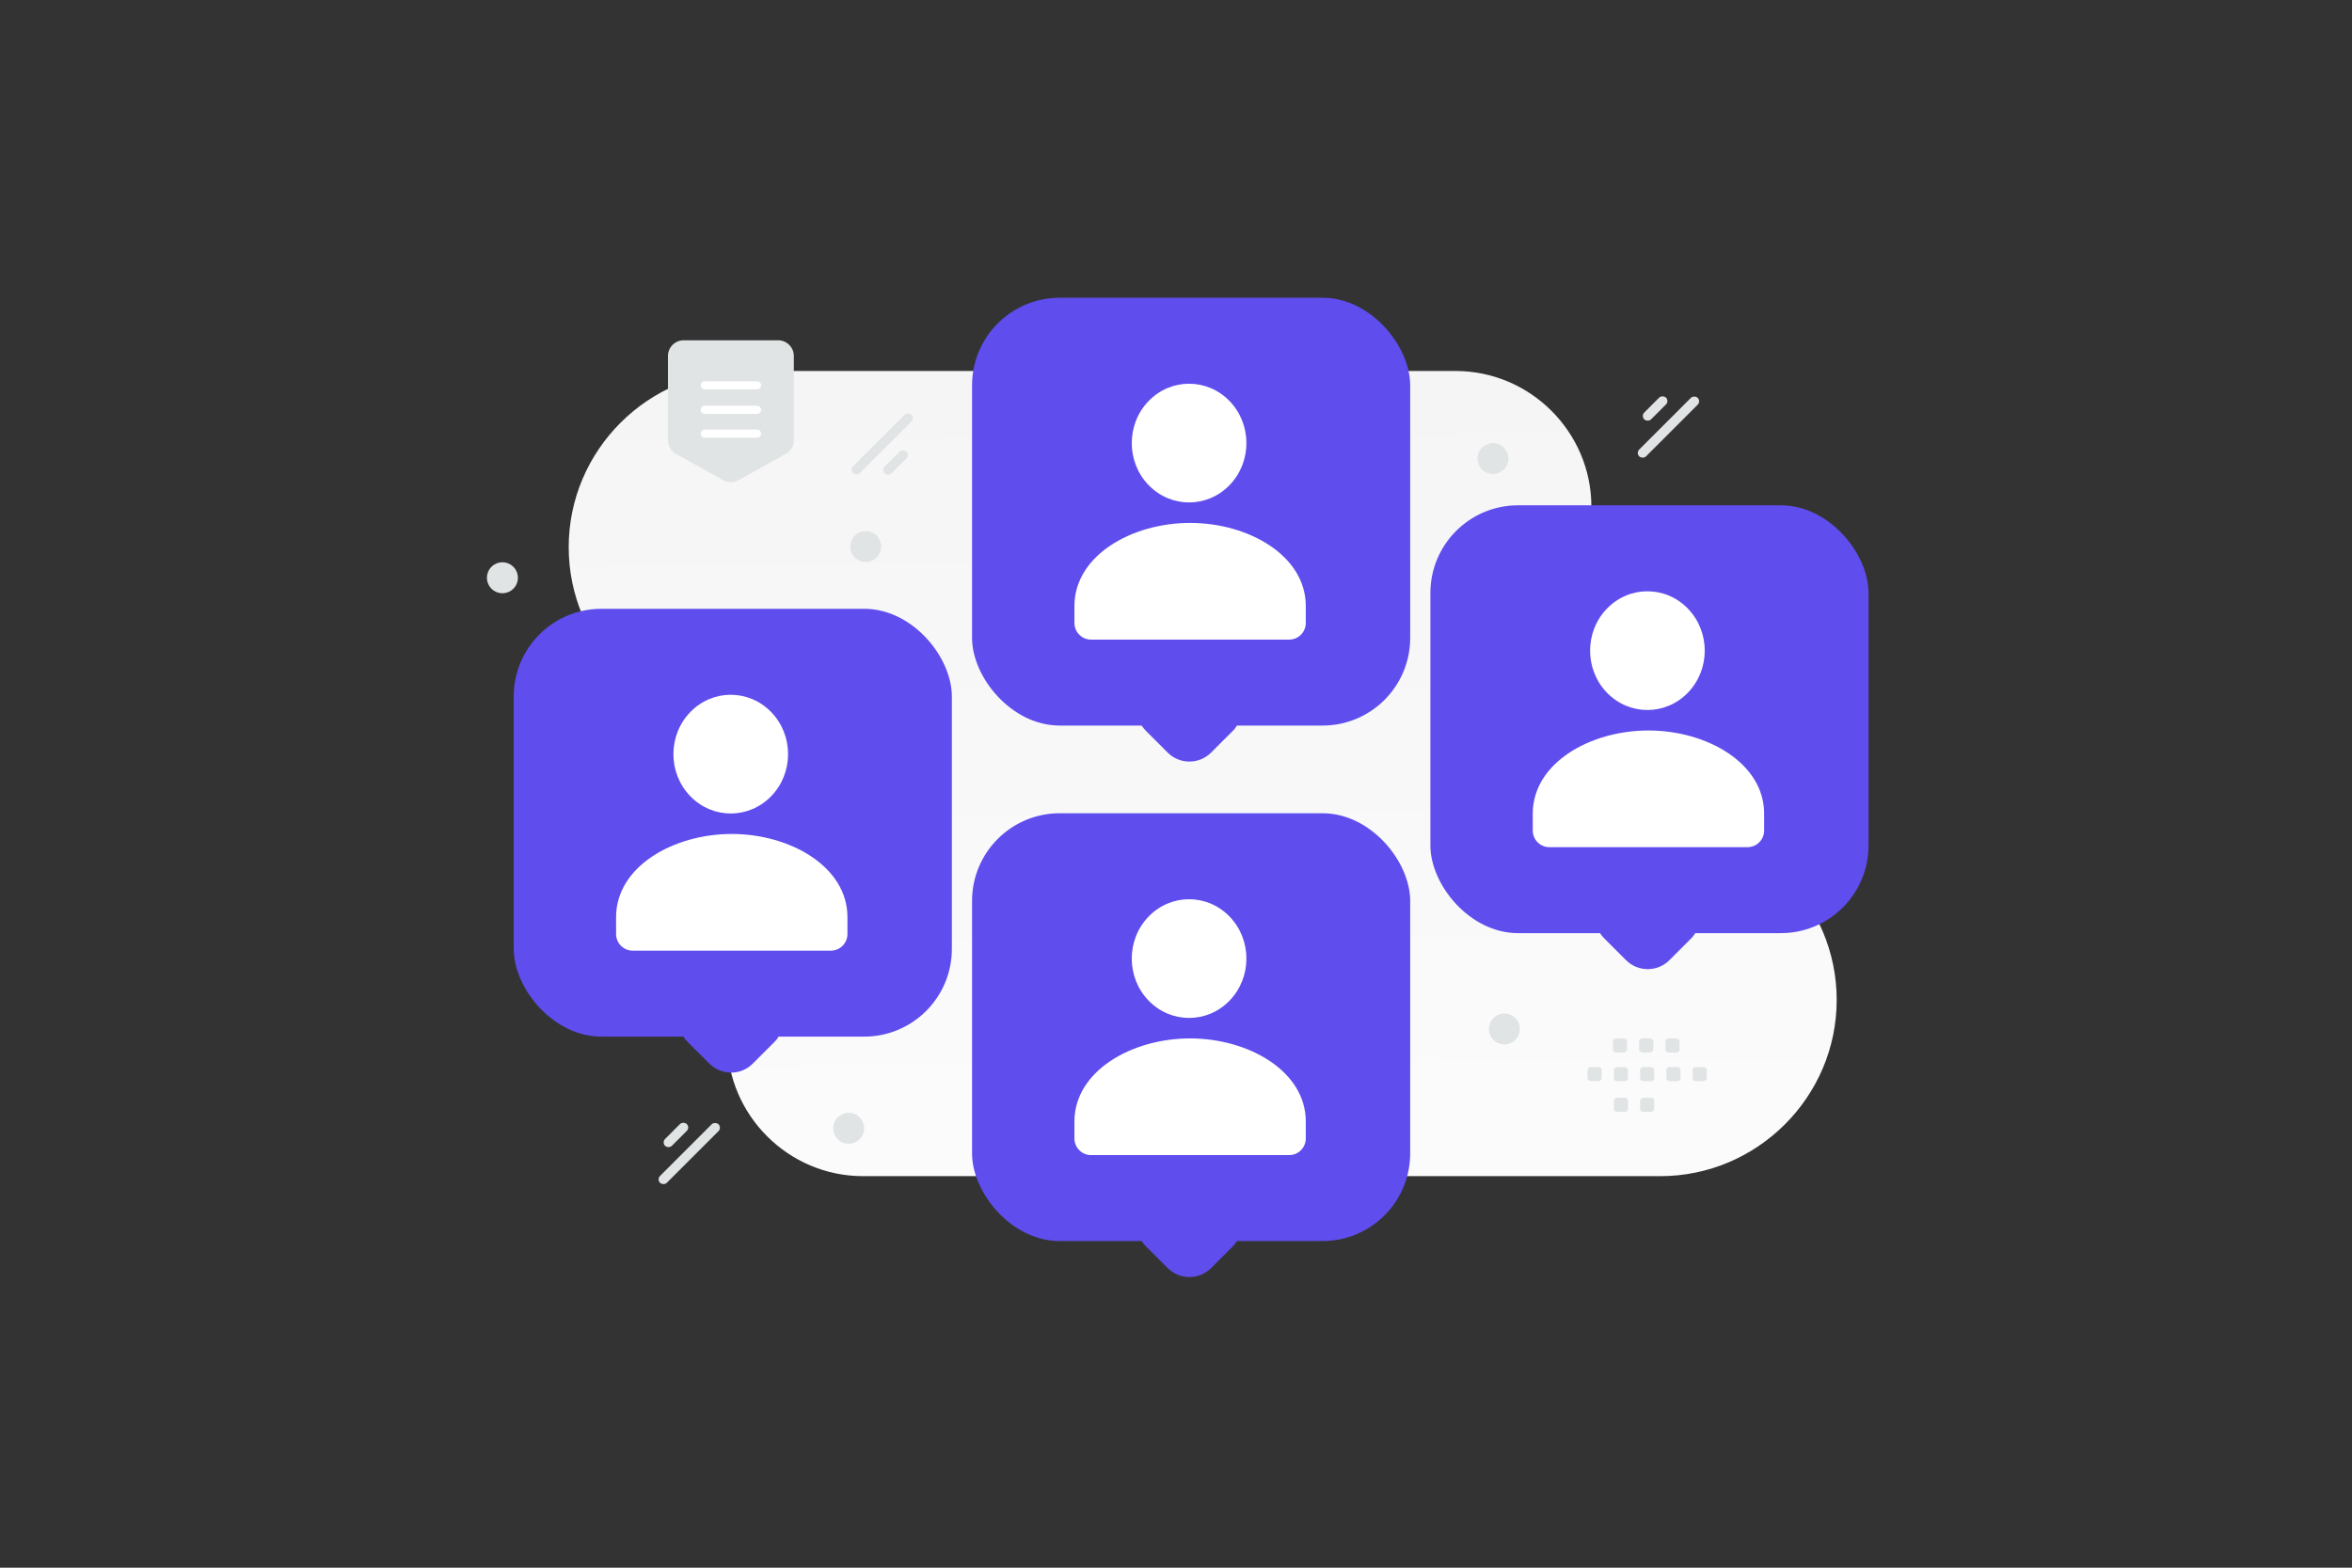 <svg width="900" height="600" viewBox="0 0 900 600" fill="none" xmlns="http://www.w3.org/2000/svg"><rect x="0" y="0" width="900" height="600" fill="#333333" stroke="none"/><path fill="transparent" d="M0 0h900v600H0z"/><path fill-rule="evenodd" clip-rule="evenodd" d="M285.12 141.988c-37.13 0-67.505 30.348-67.505 67.446s30.375 67.446 67.505 67.446c7.448 0 13.549 6.095 13.549 13.537 0 7.442-6.101 13.537-13.549 13.537h-35.323c-18.113 0-32.935 14.81-32.935 32.907 0 18.098 14.822 32.907 32.935 32.907 15.666 0 28.484 12.807 28.484 28.459 0 28.557 23.386 51.922 51.967 51.922h305.063c37.13 0 67.505-30.348 67.505-67.446s-30.375-67.446-67.505-67.446h-6.53c-7.448 0-13.549-6.088-13.549-13.537 0-7.443 6.093-13.538 13.549-13.538h43.954c18.113 0 32.935-14.809 32.935-32.906 0-18.075-14.784-32.869-32.867-32.907h-35.368c-15.666 0-28.484-12.807-28.484-28.459 0-28.557-23.385-51.922-51.967-51.922H285.12z" fill="url(#a)"/><rect x="196.575" y="233.005" width="167.656" height="163.739" rx="33.551" fill="#5f4dee"/><rect x="279.738" y="365.259" width="35.446" height="35.446" rx="11.743" transform="rotate(45 279.738 365.259)" fill="#5f4dee"/><path fill-rule="evenodd" clip-rule="evenodd" d="M324.276 351.096v6.372c0 3.517-2.833 6.372-6.324 6.372h-75.881c-3.491 0-6.324-2.855-6.324-6.372v-6.474c0-19.282 21.867-31.81 44.265-31.81 22.397 0 44.264 12.534 44.264 31.81m-29.145-78.43c8.567 8.873 8.567 23.258 0 32.131-8.566 8.873-22.456 8.873-31.022 0-8.567-8.873-8.567-23.258 0-32.131 8.566-8.872 22.456-8.872 31.022 0z" fill="#fff"/><rect x="371.96" y="113.956" width="167.656" height="163.739" rx="33.551" fill="#5f4dee"/><rect x="455.122" y="246.21" width="35.446" height="35.446" rx="11.743" transform="rotate(45 455.122 246.21)" fill="#5f4dee"/><path fill-rule="evenodd" clip-rule="evenodd" d="M499.66 232.046v6.373c0 3.517-2.833 6.372-6.323 6.372h-75.882c-3.49 0-6.323-2.855-6.323-6.372v-6.475c0-19.282 21.866-31.809 44.264-31.809 22.398 0 44.264 12.534 44.264 31.809m-29.145-78.429c8.567 8.873 8.567 23.258 0 32.131-8.566 8.872-22.455 8.872-31.022 0-8.567-8.873-8.567-23.258 0-32.131 8.567-8.872 22.456-8.872 31.022 0z" fill="#fff"/><rect x="371.96" y="311.254" width="167.656" height="163.739" rx="33.551" fill="#5f4dee"/><rect x="455.122" y="443.507" width="35.446" height="35.446" rx="11.743" transform="rotate(45 455.122 443.507)" fill="#5f4dee"/><path fill-rule="evenodd" clip-rule="evenodd" d="M499.66 429.344v6.372c0 3.517-2.833 6.372-6.323 6.372h-75.882c-3.49 0-6.323-2.855-6.323-6.372v-6.474c0-19.282 21.866-31.81 44.264-31.81 22.398 0 44.264 12.534 44.264 31.81m-29.145-78.43c8.567 8.873 8.567 23.258 0 32.131-8.566 8.873-22.455 8.873-31.022 0s-8.567-23.258 0-32.131c8.567-8.872 22.456-8.872 31.022 0z" fill="#fff"/><rect x="547.344" y="193.398" width="167.656" height="163.739" rx="33.551" fill="#5f4dee"/><rect x="630.506" y="325.653" width="35.446" height="35.446" rx="11.743" transform="rotate(45 630.506 325.653)" fill="#5f4dee"/><path fill-rule="evenodd" clip-rule="evenodd" d="M675.045 311.489v6.372c0 3.517-2.833 6.372-6.324 6.372H592.84c-3.491 0-6.324-2.855-6.324-6.372v-6.474c0-19.282 21.867-31.81 44.264-31.81 22.398 0 44.265 12.534 44.265 31.81M645.9 232.958c8.567 8.872 8.567 23.258 0 32.13-8.567 8.873-22.456 8.873-31.023 0-8.566-8.872-8.566-23.258 0-32.13 8.567-8.873 22.456-8.873 31.023 0z" fill="#fff"/><path fill-rule="evenodd" clip-rule="evenodd" d="M255.594 168.461v-32.18c0-3.334 2.695-6.034 6.021-6.034h36.127c3.327 0 6.022 2.7 6.022 6.034v32.18a6.035 6.035 0 0 1-3.098 5.274l-18.064 10.055a6.003 6.003 0 0 1-5.849 0l-18.064-10.055a6.04 6.04 0 0 1-3.095-5.274z" fill="#E1E4E5"/><path d="M269.667 156.857h20.025m-20.025-9.381h20.025m-20.025 18.492h20.025" stroke="#fff" stroke-width="3.094" stroke-linecap="round" stroke-linejoin="round"/><circle cx="324.753" cy="431.824" r="5.922" transform="rotate(105 324.753 431.824)" fill="#E1E4E5"/><circle cx="331.27" cy="209.181" r="5.922" transform="rotate(105 331.27 209.181)" fill="#E1E4E5"/><circle cx="192.253" cy="221.128" r="5.922" transform="rotate(105 192.253 221.128)" fill="#E1E4E5"/><circle cx="571.29" cy="175.513" r="5.922" transform="rotate(105 571.29 175.513)" fill="#E1E4E5"/><circle cx="575.635" cy="393.812" r="5.922" transform="rotate(105 575.635 393.812)" fill="#E1E4E5"/><path fill-rule="evenodd" clip-rule="evenodd" d="M651.83 413.803h-2.897c-.701 0-1.265-.57-1.265-1.264v-2.897c0-.701.57-1.265 1.265-1.265h2.897c.694 0 1.264.57 1.264 1.265v2.897a1.262 1.262 0 0 1-1.264 1.264zm-10.044 0h-2.897a1.27 1.27 0 0 1-1.265-1.264v-2.897c0-.701.57-1.265 1.265-1.265h2.897c.694 0 1.264.57 1.264 1.265v2.897a1.27 1.27 0 0 1-1.264 1.264zm-10.051 0h-2.897a1.27 1.27 0 0 1-1.264-1.264v-2.897c0-.701.57-1.265 1.264-1.265h2.897c.695 0 1.265.57 1.265 1.265v2.897a1.262 1.262 0 0 1-1.265 1.264zm-10.044 0h-2.897a1.27 1.27 0 0 1-1.264-1.264v-2.897c0-.701.57-1.265 1.264-1.265h2.897c.701 0 1.271.57 1.271 1.265v2.897a1.279 1.279 0 0 1-1.271 1.264zm-10.044 0h-2.897a1.27 1.27 0 0 1-1.271-1.264v-2.897c0-.701.57-1.265 1.271-1.265h2.897c.694 0 1.264.57 1.264 1.265v2.897a1.27 1.27 0 0 1-1.264 1.264zm29.77-10.952h-2.896a1.27 1.27 0 0 1-1.265-1.265v-2.903c0-.694.57-1.264 1.265-1.264h2.896c.701 0 1.265.57 1.265 1.264v2.897a1.263 1.263 0 0 1-1.265 1.271zm-10.044 0h-2.897a1.27 1.27 0 0 1-1.264-1.265v-2.903c0-.694.57-1.264 1.264-1.264h2.897c.695 0 1.265.57 1.265 1.264v2.897a1.263 1.263 0 0 1-1.265 1.271zm-10.044 0h-2.897c-.7 0-1.27-.57-1.27-1.265v-2.903c0-.694.57-1.264 1.27-1.264h2.897c.694 0 1.264.57 1.264 1.264v2.897a1.27 1.27 0 0 1-1.264 1.271zm10.406 22.718h-2.897a1.27 1.27 0 0 1-1.264-1.265v-2.896c0-.701.57-1.265 1.264-1.265h2.897c.695 0 1.265.57 1.265 1.265v2.896a1.262 1.262 0 0 1-1.265 1.265zm-10.044 0h-2.897a1.27 1.27 0 0 1-1.264-1.265v-2.896c0-.701.57-1.265 1.264-1.265h2.897c.701 0 1.271.57 1.271 1.265v2.896a1.279 1.279 0 0 1-1.271 1.265z" fill="#E1E4E5"/><rect x="325.103" y="179.782" width="31.655" height="3.688" rx="1.844" transform="rotate(-45 325.103 179.782)" fill="#E1E4E5"/><rect x="337.239" y="179.869" width="11.754" height="3.688" rx="1.844" transform="rotate(-45 337.239 179.869)" fill="#E1E4E5"/><rect x="276.241" y="431.61" width="31.655" height="3.688" rx="1.844" transform="rotate(135 276.241 431.61)" fill="#E1E4E5"/><rect x="264.104" y="431.523" width="11.754" height="3.688" rx="1.844" transform="rotate(135 264.104 431.523)" fill="#E1E4E5"/><rect x="650.934" y="153.578" width="31.655" height="3.688" rx="1.844" transform="rotate(135 650.934 153.578)" fill="#E1E4E5"/><rect x="638.797" y="153.491" width="11.754" height="3.688" rx="1.844" transform="rotate(135 638.797 153.491)" fill="#E1E4E5"/><defs><linearGradient id="a" x1="471.688" y1="622.922" x2="465.697" y2="-193.306" gradientUnits="userSpaceOnUse"><stop stop-color="#fff"/><stop offset="1" stop-color="#EEE"/></linearGradient></defs></svg>